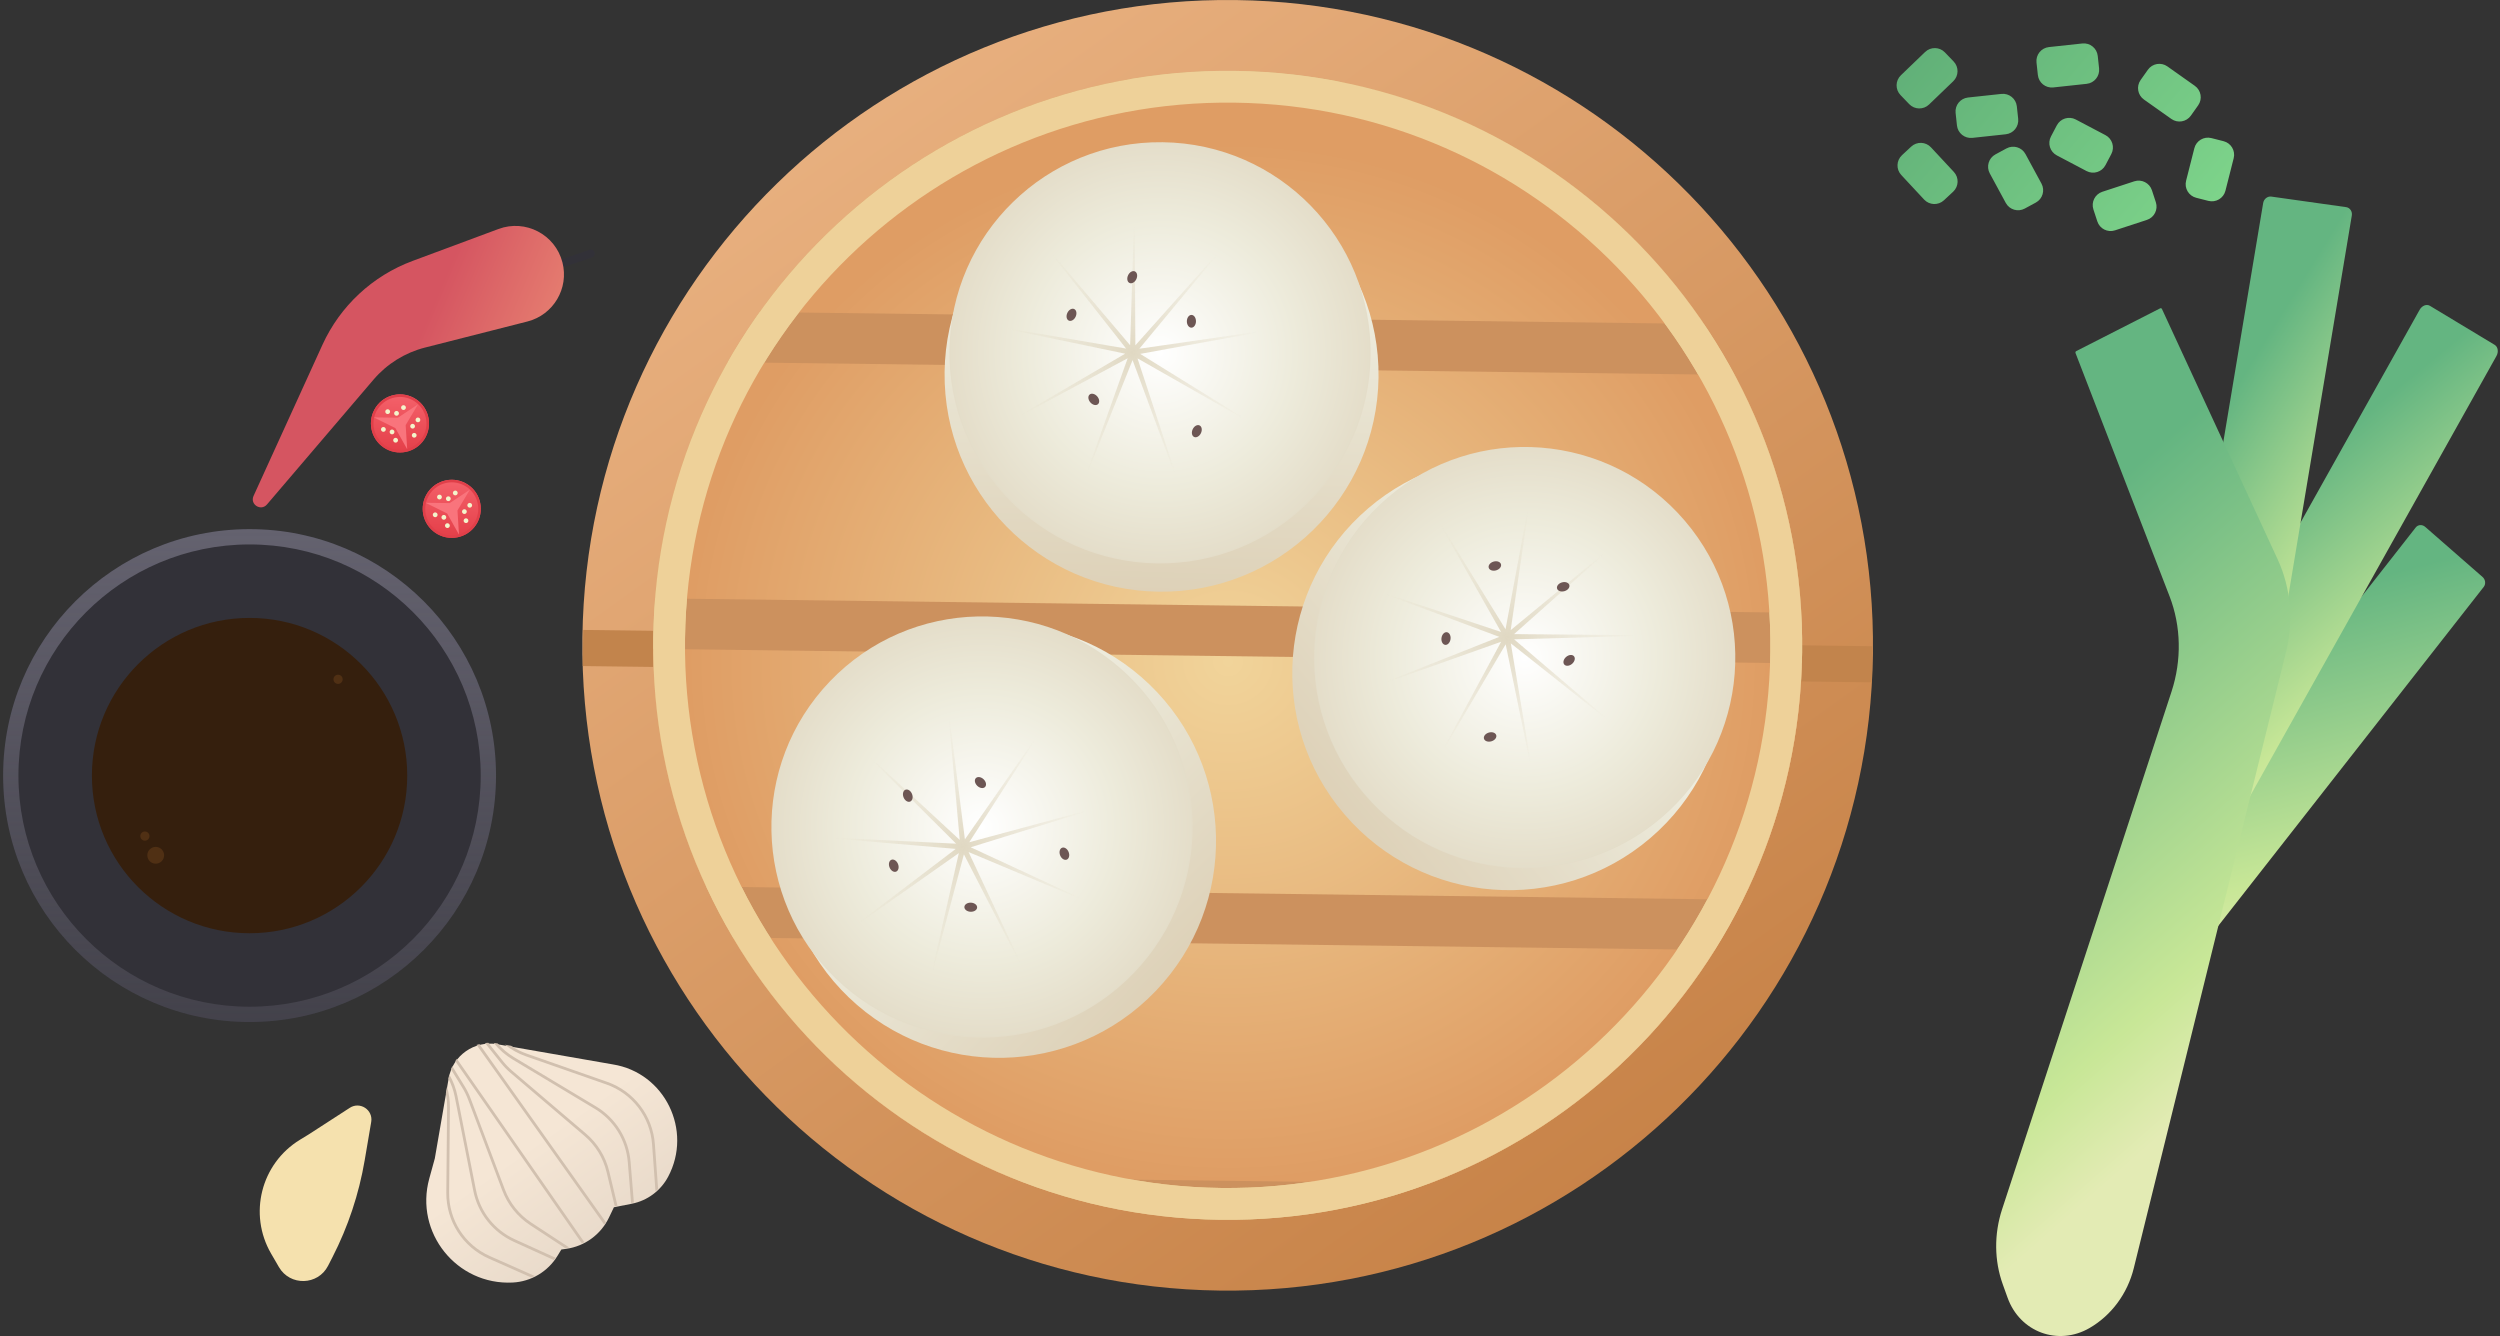 <svg width="683" height="365" viewBox="0 0 683 365" fill="none" xmlns="http://www.w3.org/2000/svg">
<rect x="0" y="0" width="683" height="365" fill="#333333" stroke="none"/>
<path d="M511.688 178.53C510.457 275.89 430.533 353.817 333.171 352.585C235.811 351.354 157.884 271.43 159.116 174.07C160.348 76.71 240.272 -1.217 337.632 0.014C434.992 1.246 512.92 81.17 511.688 178.53Z" fill="url(#paint0_linear_3683_1140)"/>
<path fill-rule="evenodd" clip-rule="evenodd" d="M159.338 172.098L511.516 176.554L511.389 186.424L159.213 181.969L159.338 172.098Z" fill="#C2844C"/>
<path d="M492.341 178.286C491.244 264.961 420.093 334.337 333.416 333.24C246.741 332.143 177.366 260.99 178.462 174.315C179.559 87.639 250.712 18.264 337.387 19.361C424.062 20.457 493.439 91.61 492.341 178.286Z" fill="#CC915E"/>
<path fill-rule="evenodd" clip-rule="evenodd" d="M333.526 324.554C415.404 325.59 482.62 260.054 483.656 178.176C484.693 96.298 419.156 29.082 337.278 28.046C255.399 27.011 188.184 92.546 187.148 174.425C186.112 256.303 251.648 323.518 333.526 324.554ZM333.416 333.24C420.093 334.337 491.244 264.961 492.341 178.286C493.439 91.61 424.062 20.457 337.387 19.361C250.712 18.264 179.559 87.639 178.462 174.315C177.366 260.99 246.741 332.143 333.416 333.24Z" fill="#E8CA8F"/>
<path fill-rule="evenodd" clip-rule="evenodd" d="M473.918 102.433C484.377 122.009 490.806 144.046 492.106 167.424L178.967 163.462C180.859 140.125 187.843 118.257 198.796 98.952L473.918 102.433ZM366.826 22.497C407.823 30.826 442.937 55.106 465.52 88.506L207.545 85.242C230.962 52.424 266.682 29.041 307.874 21.751L366.826 22.497ZM476.166 245.803C485.83 226.258 491.555 204.397 492.274 181.246L178.45 177.276C178.586 200.438 183.752 222.437 192.922 242.219L476.166 245.803ZM468.495 259.527L200.241 256.133C217.673 285.582 244.467 308.873 276.58 321.859L390.518 323.301C422.948 311.132 450.326 288.526 468.495 259.527Z" fill="url(#paint1_radial_3683_1140)"/>
<path fill-rule="evenodd" clip-rule="evenodd" d="M333.526 324.554C415.404 325.59 482.62 260.054 483.656 178.176C484.693 96.298 419.156 29.082 337.278 28.046C255.399 27.011 188.184 92.546 187.148 174.425C186.112 256.303 251.648 323.518 333.526 324.554ZM333.416 333.24C420.093 334.337 491.244 264.961 492.341 178.286C493.439 91.61 424.062 20.457 337.387 19.361C250.712 18.264 179.559 87.639 178.462 174.315C177.366 260.99 246.741 332.143 333.416 333.24Z" fill="#EED199"/>
<path d="M316.589 161.648C349.326 162.063 376.201 135.859 376.615 103.122C377.03 70.385 350.826 43.51 318.089 43.096C285.351 42.681 258.477 68.885 258.063 101.622C257.648 134.359 283.852 161.234 316.589 161.648Z" fill="url(#paint2_linear_3683_1140)"/>
<path d="M316.19 153.921C347.964 154.323 374.048 128.89 374.45 97.116C374.852 65.341 349.42 39.257 317.645 38.855C285.871 38.453 259.786 63.885 259.384 95.66C258.982 127.434 284.415 153.519 316.19 153.921Z" fill="url(#paint3_radial_3683_1140)"/>
<path d="M309.961 55.447L310.181 94.344L336.095 65.336L311.261 95.274L349.759 89.709L311.491 96.681L344.559 117.164L310.763 97.906L322.929 134.852L309.418 98.376L294.988 134.499L308.085 97.872L273.812 116.268L307.388 96.629L269.309 88.691L307.653 95.228L283.585 64.671L308.756 94.326L309.961 55.447Z" fill="url(#paint4_radial_3683_1140)"/>
<path fill-rule="evenodd" clip-rule="evenodd" d="M310.447 76.261C310.035 77.131 309.197 77.599 308.575 77.305C307.954 77.011 307.783 76.067 308.195 75.196C308.606 74.326 309.444 73.858 310.066 74.152C310.688 74.446 310.858 75.39 310.447 76.261ZM291.986 87.584C292.608 87.878 293.446 87.411 293.857 86.54C294.269 85.67 294.098 84.725 293.476 84.432C292.855 84.138 292.017 84.605 291.605 85.476C291.194 86.346 291.364 87.29 291.986 87.584ZM326.74 87.794C326.727 88.757 326.16 89.531 325.472 89.522C324.785 89.513 324.237 88.726 324.249 87.763C324.261 86.8 324.829 86.026 325.517 86.035C326.204 86.044 326.752 86.831 326.74 87.794ZM299.763 108.298C300.392 109.027 300.48 109.983 299.96 110.432C299.439 110.882 298.507 110.655 297.878 109.926C297.248 109.198 297.16 108.243 297.68 107.793C298.201 107.344 299.133 107.57 299.763 108.298ZM326.227 119.376C326.849 119.67 327.687 119.203 328.098 118.332C328.51 117.461 328.339 116.517 327.718 116.224C327.096 115.929 326.258 116.397 325.846 117.268C325.435 118.138 325.605 119.082 326.227 119.376Z" fill="#6D5654"/>
<path d="M367.297 222.464C388.587 247.336 426.009 250.24 450.881 228.95C475.754 207.66 478.658 170.238 457.368 145.365C436.077 120.493 398.655 117.589 373.783 138.879C348.91 160.169 346.006 197.591 367.297 222.464Z" fill="url(#paint5_linear_3683_1140)"/>
<path d="M372.838 217.064C393.502 241.205 429.824 244.024 453.965 223.36C478.106 202.696 480.924 166.374 460.26 142.233C439.596 118.092 403.275 115.274 379.134 135.938C354.993 156.602 352.174 192.923 372.838 217.064Z" fill="url(#paint6_radial_3683_1140)"/>
<path d="M442.724 147.409L413.644 173.24L452.541 173.571L413.656 174.665L443.241 199.921L412.753 175.766L419.182 214.129L411.35 176.027L391.616 209.547L410.111 175.327L373.447 188.319L409.61 173.993L373.172 160.378L410.084 172.649L390.92 138.798L411.312 171.924L418.39 133.676L412.715 172.158L442.724 147.409Z" fill="url(#paint7_radial_3683_1140)"/>
<path fill-rule="evenodd" clip-rule="evenodd" d="M427.408 161.506C426.483 161.771 425.576 161.45 425.389 160.789C425.198 160.128 425.794 159.377 426.72 159.112C427.645 158.846 428.552 159.168 428.739 159.828C428.93 160.49 428.334 161.241 427.408 161.506ZM406.719 155.107C406.906 155.768 407.812 156.089 408.738 155.824C409.663 155.559 410.26 154.807 410.069 154.146C409.881 153.485 408.975 153.164 408.05 153.429C407.124 153.695 406.528 154.446 406.719 155.107ZM429.492 181.36C428.758 181.986 427.806 182.07 427.358 181.548C426.911 181.025 427.14 180.094 427.871 179.468C428.601 178.841 429.557 178.758 430.005 179.28C430.452 179.802 430.223 180.734 429.492 181.36ZM396.282 174.618C396.152 175.572 395.491 176.269 394.81 176.174C394.129 176.079 393.686 175.23 393.816 174.276C393.949 173.322 394.607 172.626 395.288 172.72C395.969 172.815 396.416 173.664 396.282 174.618ZM405.422 201.814C405.61 202.475 406.516 202.796 407.442 202.53C408.367 202.265 408.964 201.514 408.772 200.853C408.585 200.192 407.682 199.871 406.753 200.136C405.828 200.402 405.231 201.153 405.422 201.814Z" fill="#6D5654"/>
<path d="M315.712 270.771C338.382 247.149 337.611 209.623 313.989 186.953C290.367 164.283 252.84 165.054 230.171 188.676C207.501 212.298 208.272 249.825 231.894 272.495C255.516 295.164 293.042 294.393 315.712 270.771Z" fill="url(#paint8_linear_3683_1140)"/>
<path d="M309.797 265.784C331.8 242.857 331.051 206.434 308.124 184.431C285.197 162.427 248.774 163.176 226.771 186.103C204.768 209.03 205.517 245.453 228.444 267.457C251.371 289.46 287.794 288.711 309.797 265.784Z" fill="url(#paint9_radial_3683_1140)"/>
<path d="M233.64 203.05L262.194 229.465L258.717 190.723L263.611 229.312L285.85 197.399L264.795 230.105L302.344 219.953L265.192 231.474L300.482 247.834L264.616 232.777L281.134 267.994L263.337 233.406L253.353 271.001L261.953 233.066L230.14 255.448L261.112 231.915L222.354 228.612L261.207 230.493L233.64 203.05Z" fill="url(#paint10_radial_3683_1140)"/>
<path fill-rule="evenodd" clip-rule="evenodd" d="M249.165 216.915C249.52 217.81 249.289 218.742 248.65 218.995C248.01 219.248 247.204 218.727 246.849 217.832C246.495 216.937 246.726 216.006 247.365 215.753C248.005 215.499 248.811 216.02 249.165 216.915ZM244.821 238.131C245.461 237.878 245.692 236.947 245.337 236.051C244.983 235.156 244.177 234.636 243.538 234.889C242.898 235.142 242.667 236.073 243.022 236.969C243.376 237.864 244.182 238.384 244.821 238.131ZM268.721 212.898C269.415 213.565 269.592 214.508 269.116 215.004C268.64 215.5 267.69 215.362 266.996 214.695C266.301 214.028 266.124 213.086 266.6 212.589C267.077 212.093 268.026 212.231 268.721 212.898ZM265.26 246.606C266.222 246.645 266.98 247.233 266.953 247.921C266.925 248.608 266.123 249.134 265.161 249.095C264.199 249.057 263.441 248.469 263.468 247.781C263.496 247.094 264.298 246.568 265.26 246.606ZM291.432 234.851C292.071 234.597 292.302 233.667 291.947 232.771C291.593 231.876 290.787 231.355 290.148 231.609C289.508 231.862 289.277 232.793 289.632 233.688C289.986 234.584 290.792 235.104 291.432 234.851Z" fill="#6D5654"/>
<path d="M135.514 211.889C135.514 249.074 105.37 279.219 68.185 279.219C30.999 279.219 0.854 249.074 0.854 211.889C0.854 174.703 30.999 144.559 68.185 144.559C105.37 144.559 135.514 174.703 135.514 211.889Z" fill="#323138"/>
<path fill-rule="evenodd" clip-rule="evenodd" d="M68.185 275.037C103.06 275.037 131.332 246.765 131.332 211.889C131.332 177.013 103.06 148.741 68.185 148.741C33.309 148.741 5.036 177.013 5.036 211.889C5.036 246.765 33.309 275.037 68.185 275.037ZM68.185 279.219C105.37 279.219 135.514 249.074 135.514 211.889C135.514 174.703 105.37 144.559 68.185 144.559C30.999 144.559 0.854 174.703 0.854 211.889C0.854 249.074 30.999 279.219 68.185 279.219Z" fill="url(#paint11_linear_3683_1140)"/>
<path d="M68.183 254.963C91.972 254.963 111.257 235.678 111.257 211.889C111.257 188.1 91.972 168.814 68.183 168.814C44.394 168.814 25.108 188.1 25.108 211.889C25.108 235.678 44.394 254.963 68.183 254.963Z" fill="#351F0D"/>
<path d="M42.54 235.96C43.807 235.96 44.834 234.932 44.834 233.665C44.834 232.398 43.807 231.37 42.54 231.37C41.272 231.37 40.245 232.398 40.245 233.665C40.245 234.932 41.272 235.96 42.54 235.96Z" fill="#503014"/>
<path d="M39.587 229.673C40.279 229.673 40.841 229.111 40.841 228.418C40.841 227.725 40.279 227.164 39.587 227.164C38.894 227.164 38.332 227.725 38.332 228.418C38.332 229.111 38.894 229.673 39.587 229.673Z" fill="#503014"/>
<path d="M92.362 186.841C93.055 186.841 93.617 186.279 93.617 185.586C93.617 184.893 93.055 184.332 92.362 184.332C91.669 184.332 91.107 184.893 91.107 185.586C91.107 186.279 91.669 186.841 92.362 186.841Z" fill="#503014"/>
<path fill-rule="evenodd" clip-rule="evenodd" d="M599.624 23.446C601.349 24.666 601.758 27.053 600.538 28.777L598.55 31.586C597.33 33.31 594.943 33.719 593.219 32.498L585.727 27.195C584.002 25.976 583.593 23.589 584.813 21.865L586.802 19.055C588.022 17.331 590.412 16.923 592.133 18.143L599.624 23.446ZM573.103 15.27C572.877 13.17 570.988 11.651 568.889 11.878L559.764 12.861C557.664 13.088 556.146 14.973 556.372 17.073L556.743 20.495C556.968 22.595 558.854 24.114 560.953 23.888L570.078 22.904C572.177 22.678 573.696 20.792 573.47 18.692L573.103 15.27ZM576.812 42.083C577.795 40.214 577.08 37.902 575.21 36.917L567.091 32.64C565.221 31.656 562.907 32.373 561.924 34.242L560.322 37.287C559.335 39.156 560.054 41.468 561.921 42.453L570.043 46.73C571.91 47.714 574.223 46.997 575.21 45.128L576.812 42.083ZM546.788 25.656C548.887 25.43 550.773 26.949 550.998 29.049L551.369 32.471C551.595 34.571 550.077 36.456 547.977 36.683L538.849 37.666C536.749 37.893 534.864 36.374 534.638 34.274L534.271 30.852C534.042 28.752 535.56 26.866 537.663 26.64L546.788 25.656ZM587.907 51.981C587.253 49.974 585.092 48.879 583.084 49.536L574.361 52.391C572.353 53.048 571.26 55.208 571.917 57.215L572.988 60.486C573.642 62.494 575.803 63.589 577.811 62.932L586.534 60.077C588.542 59.42 589.635 57.26 588.978 55.252L587.907 51.981ZM531.345 14.311C529.881 12.788 527.46 12.74 525.938 14.204L519.322 20.565C517.8 22.029 517.75 24.45 519.215 25.973L521.601 28.454C523.066 29.977 525.487 30.024 527.009 28.56L533.625 22.199C535.147 20.735 535.196 18.314 533.732 16.792L531.345 14.311ZM519.421 47.806C517.983 46.26 518.071 43.84 519.616 42.401L522.136 40.056C523.682 38.617 526.102 38.704 527.54 40.25L533.793 46.969C535.235 48.515 535.147 50.935 533.602 52.373L531.082 54.718C529.533 56.157 527.116 56.07 525.674 54.524L519.421 47.806ZM604.145 37.725C602.099 37.206 600.018 38.444 599.498 40.491L597.238 49.386C596.718 51.433 597.957 53.514 600.003 54.034L603.338 54.882C605.384 55.402 607.468 54.164 607.988 52.117L610.244 43.221C610.765 41.174 609.529 39.093 607.48 38.573L604.145 37.725ZM557.729 50.157C558.735 52.015 558.047 54.336 556.188 55.342L553.163 56.98C551.304 57.986 548.983 57.296 547.977 55.439L543.606 47.368C542.6 45.51 543.293 43.189 545.147 42.184L548.176 40.545C550.035 39.539 552.352 40.229 553.358 42.087L557.729 50.157Z" fill="url(#paint12_linear_3683_1140)"/>
<path d="M659.975 144.106C660.598 143.31 661.753 143.233 662.556 143.933L678.236 157.631C679.035 158.331 679.18 159.545 678.557 160.34L605.111 254.119C604.488 254.915 603.333 254.992 602.53 254.292L586.85 240.594C586.047 239.894 585.906 238.68 586.529 237.884L659.975 144.106Z" fill="url(#paint13_linear_3683_1140)"/>
<path d="M661.046 84.636C661.688 83.489 662.942 83.001 663.849 83.546L681.544 94.213C682.45 94.759 682.664 96.131 682.022 97.278L606.389 232.382C605.746 233.529 604.492 234.017 603.586 233.471L585.891 222.804C584.984 222.259 584.77 220.887 585.413 219.74L661.046 84.636Z" fill="url(#paint14_linear_3683_1140)"/>
<path d="M618.297 55.473C618.485 54.351 619.483 53.562 620.531 53.709L640.96 56.589C642.004 56.737 642.7 57.765 642.513 58.887L620.473 190.985C620.286 192.107 619.288 192.896 618.24 192.749L597.811 189.869C596.767 189.721 596.071 188.693 596.258 187.571L618.297 55.473Z" fill="url(#paint15_linear_3683_1140)"/>
<path d="M590.146 84.24L567.235 95.919C567.044 96.016 566.952 96.255 567.032 96.457L592.724 162.911C595.887 171.087 596.074 180.353 593.256 188.964L546.963 330.404C544.756 337.145 544.825 344.39 547.15 350.86L548.477 354.551C551.854 363.936 562.241 367.783 570.838 362.831C576.815 359.385 581.228 353.427 582.945 346.481L624.527 178.187C626.653 169.59 625.854 160.609 622.278 152.868L590.644 84.414C590.556 84.22 590.334 84.144 590.146 84.24Z" fill="url(#paint16_linear_3683_1140)"/>
<path d="M102.265 111.956C104.323 108.087 109.129 106.618 112.999 108.677C116.868 110.735 118.337 115.54 116.278 119.41C114.22 123.28 109.415 124.748 105.545 122.69C101.675 120.631 100.207 115.826 102.265 111.956Z" fill="url(#paint17_linear_3683_1140)"/>
<path fill-rule="evenodd" clip-rule="evenodd" d="M112.671 109.293C109.141 107.415 104.758 108.755 102.881 112.284C101.004 115.813 102.343 120.197 105.872 122.074C109.402 123.951 113.785 122.612 115.662 119.082C117.54 115.553 116.2 111.17 112.671 109.293ZM112.999 108.677C109.129 106.618 104.323 108.087 102.265 111.956C100.207 115.826 101.675 120.631 105.545 122.69C109.415 124.748 114.22 123.28 116.278 119.41C118.337 115.54 116.868 110.735 112.999 108.677Z" fill="#E03F49"/>
<path d="M102.101 114.027L108.706 114.115L114.206 110.457L110.827 116.133L111.245 122.725L108.019 116.961L102.101 114.027Z" fill="#F9747C"/>
<path d="M113.354 116.595C113.438 116.246 113.224 115.895 112.875 115.811C112.527 115.727 112.176 115.941 112.092 116.29C112.008 116.639 112.222 116.989 112.571 117.073C112.919 117.158 113.27 116.943 113.354 116.595Z" fill="#F3F4CB"/>
<path d="M106.673 118.498C106.944 118.738 107.359 118.714 107.599 118.443C107.839 118.172 107.814 117.757 107.543 117.517C107.272 117.276 106.858 117.301 106.618 117.572C106.377 117.843 106.402 118.258 106.673 118.498Z" fill="#F3F4CB"/>
<path d="M108.172 112.288C108.523 112.198 108.88 112.409 108.97 112.76C109.061 113.111 108.849 113.468 108.498 113.558C108.148 113.649 107.79 113.437 107.7 113.086C107.61 112.736 107.821 112.378 108.172 112.288Z" fill="#F3F4CB"/>
<path d="M113.796 119.076C113.88 118.728 113.665 118.377 113.317 118.293C112.968 118.209 112.617 118.423 112.533 118.771C112.449 119.12 112.663 119.471 113.012 119.555C113.361 119.639 113.711 119.425 113.796 119.076Z" fill="#F3F4CB"/>
<path d="M104.309 117.804C104.58 118.045 104.994 118.02 105.235 117.749C105.475 117.478 105.45 117.063 105.179 116.823C104.908 116.582 104.494 116.607 104.253 116.878C104.013 117.149 104.038 117.564 104.309 117.804Z" fill="#F3F4CB"/>
<path d="M105.75 111.827C106.101 111.737 106.458 111.948 106.548 112.299C106.639 112.65 106.427 113.008 106.077 113.098C105.726 113.188 105.368 112.977 105.278 112.626C105.188 112.275 105.399 111.918 105.75 111.827Z" fill="#F3F4CB"/>
<path d="M114.811 114.868C114.895 114.519 114.681 114.169 114.332 114.084C113.984 114 113.633 114.215 113.549 114.563C113.465 114.912 113.679 115.263 114.028 115.347C114.376 115.431 114.727 115.217 114.811 114.868Z" fill="#F3F4CB"/>
<path d="M107.646 120.763C107.917 121.003 108.331 120.978 108.572 120.707C108.812 120.436 108.787 120.022 108.516 119.781C108.245 119.541 107.831 119.566 107.59 119.837C107.35 120.108 107.375 120.522 107.646 120.763Z" fill="#F3F4CB"/>
<path d="M110.07 110.717C110.421 110.626 110.779 110.838 110.869 111.188C110.959 111.539 110.748 111.897 110.397 111.987C110.046 112.077 109.689 111.866 109.598 111.515C109.508 111.164 109.719 110.807 110.07 110.717Z" fill="#F3F4CB"/>
<path d="M116.413 135.285C118.472 131.415 123.277 129.947 127.147 132.005C131.017 134.063 132.485 138.869 130.426 142.738C128.368 146.608 123.563 148.077 119.693 146.018C115.824 143.96 114.355 139.154 116.413 135.285Z" fill="url(#paint18_linear_3683_1140)"/>
<path fill-rule="evenodd" clip-rule="evenodd" d="M126.819 132.621C123.29 130.744 118.907 132.083 117.03 135.612C115.152 139.142 116.491 143.525 120.021 145.402C123.55 147.28 127.933 145.94 129.811 142.411C131.688 138.881 130.349 134.498 126.819 132.621ZM127.147 132.005C123.277 129.947 118.472 131.415 116.413 135.285C114.355 139.154 115.824 143.96 119.693 146.018C123.563 148.077 128.368 146.608 130.426 142.738C132.485 138.869 131.017 134.063 127.147 132.005Z" fill="#E03F49"/>
<path d="M116.251 137.355L122.856 137.443L128.357 133.785L124.978 139.461L125.396 146.054L122.169 140.29L116.251 137.355Z" fill="#F9747C"/>
<path d="M127.506 139.923C127.59 139.574 127.375 139.223 127.027 139.139C126.678 139.055 126.327 139.27 126.243 139.618C126.159 139.967 126.373 140.318 126.722 140.402C127.071 140.486 127.421 140.271 127.506 139.923Z" fill="#F3F4CB"/>
<path d="M120.824 141.827C121.095 142.067 121.509 142.042 121.749 141.771C121.99 141.5 121.965 141.085 121.694 140.845C121.423 140.605 121.008 140.63 120.768 140.901C120.528 141.172 120.553 141.586 120.824 141.827Z" fill="#F3F4CB"/>
<path d="M122.322 135.616C122.673 135.526 123.03 135.737 123.121 136.088C123.211 136.439 123 136.796 122.649 136.887C122.298 136.977 121.941 136.766 121.85 136.415C121.76 136.064 121.971 135.706 122.322 135.616Z" fill="#F3F4CB"/>
<path d="M127.944 142.404C128.028 142.056 127.814 141.705 127.465 141.621C127.117 141.537 126.766 141.751 126.682 142.1C126.598 142.448 126.812 142.799 127.16 142.883C127.509 142.967 127.86 142.753 127.944 142.404Z" fill="#F3F4CB"/>
<path d="M118.457 141.132C118.728 141.373 119.143 141.348 119.383 141.077C119.624 140.806 119.599 140.391 119.328 140.151C119.057 139.911 118.642 139.935 118.402 140.206C118.161 140.478 118.186 140.892 118.457 141.132Z" fill="#F3F4CB"/>
<path d="M119.9 135.156C120.251 135.065 120.609 135.277 120.699 135.628C120.789 135.978 120.578 136.336 120.227 136.426C119.876 136.516 119.519 136.305 119.428 135.954C119.338 135.603 119.549 135.246 119.9 135.156Z" fill="#F3F4CB"/>
<path d="M128.962 138.196C129.046 137.848 128.831 137.497 128.483 137.413C128.134 137.328 127.783 137.543 127.699 137.891C127.615 138.24 127.829 138.591 128.178 138.675C128.527 138.759 128.877 138.545 128.962 138.196Z" fill="#F3F4CB"/>
<path d="M121.796 144.091C122.067 144.331 122.482 144.306 122.722 144.035C122.962 143.764 122.938 143.35 122.667 143.109C122.395 142.869 121.981 142.894 121.741 143.165C121.5 143.436 121.525 143.851 121.796 144.091Z" fill="#F3F4CB"/>
<path d="M124.221 134.045C124.571 133.954 124.929 134.166 125.019 134.517C125.109 134.867 124.898 135.225 124.547 135.315C124.196 135.405 123.839 135.194 123.749 134.843C123.658 134.492 123.87 134.135 124.221 134.045Z" fill="#F3F4CB"/>
<path fill-rule="evenodd" clip-rule="evenodd" d="M162.429 68.933C162.234 68.36 161.611 68.054 161.038 68.25L148.376 72.57C147.803 72.766 147.497 73.389 147.693 73.962C147.888 74.534 148.511 74.84 149.084 74.645L161.746 70.324C162.319 70.129 162.625 69.506 162.429 68.933Z" fill="#323138"/>
<path d="M72.932 137.824L102.045 103.715C105.721 99.409 110.639 96.347 116.126 94.95L144.088 87.832C151.197 86.022 155.485 78.784 153.657 71.68C151.697 64.061 143.571 59.815 136.197 62.556L112.708 71.289C101.784 75.35 92.927 83.593 88.093 94.198L69.27 135.491C68.216 137.804 71.282 139.757 72.932 137.824Z" fill="url(#paint19_linear_3683_1140)"/>
<path d="M167.425 290.795L135.847 285.286C129.598 284.196 123.651 288.383 122.57 294.633L118.79 316.493L117.277 321.987C113.215 336.739 124.767 351.147 140.049 350.391C145.09 350.141 149.68 347.411 152.306 343.1L153.36 341.368L154.702 341.18C159.786 340.467 164.174 337.25 166.384 332.616L167.715 329.826L172.656 328.847C176.871 328.012 180.506 325.294 182.526 321.502C189.292 308.805 181.63 293.073 167.425 290.795Z" fill="url(#paint20_linear_3683_1140)"/>
<path fill-rule="evenodd" clip-rule="evenodd" d="M122.51 294.688L122.56 294.397C122.612 294.1 122.674 293.809 122.746 293.523C123.809 295.368 124.563 297.379 124.977 299.475L130.041 325.136C131.211 331.064 135.167 336.064 140.667 338.565L151.798 343.628C151.649 343.842 151.495 344.053 151.336 344.258L140.351 339.262C134.626 336.658 130.509 331.454 129.291 325.284L124.227 299.623C123.887 297.902 123.308 296.242 122.51 294.688ZM145.127 349.008C145.443 348.877 145.753 348.736 146.058 348.585L133.829 343.151C127.004 340.119 122.631 333.323 122.7 325.855L122.913 302.563C122.931 300.636 122.663 298.729 122.127 296.9L121.801 298.788C122.042 300.023 122.16 301.285 122.148 302.555L121.935 325.848C121.864 333.621 126.415 340.694 133.518 343.85L145.127 349.008ZM154.396 340.985L144.766 334.665C141.312 332.398 138.667 329.093 137.212 325.226L127.868 300.39C127.449 299.273 126.923 298.2 126.299 297.183L123.196 292.129C123.31 291.839 123.435 291.555 123.571 291.279L126.951 296.783C127.6 297.841 128.147 298.958 128.584 300.121L137.928 324.957C139.326 328.672 141.867 331.848 145.185 334.026L155.516 340.805C155.243 340.859 154.969 340.905 154.692 340.944L154.396 340.985ZM158.958 339.693L124.363 289.918C124.515 289.694 124.674 289.476 124.84 289.265L159.652 339.353C159.423 339.472 159.192 339.586 158.958 339.693ZM165.085 334.587L130.206 285.476C130.461 285.39 130.719 285.313 130.98 285.244L165.538 333.904C165.393 334.136 165.242 334.364 165.085 334.587ZM167.945 329.542L165.71 320.201C164.786 316.34 162.66 312.873 159.639 310.299L139.441 293.088C138.496 292.283 137.63 291.39 136.855 290.42L132.49 284.958C132.794 284.922 133.101 284.898 133.411 284.885L137.452 289.943C138.197 290.874 139.029 291.733 139.937 292.506L160.135 309.717C163.279 312.396 165.492 316.005 166.454 320.023L168.696 329.393L167.945 329.542ZM172.419 328.656L171.512 317.49C171.024 311.468 167.661 306.05 162.481 302.94L140.057 289.476C138.063 288.279 136.301 286.735 134.853 284.921C135.179 284.949 135.508 284.992 135.837 285.049L135.976 285.074C137.261 286.546 138.77 287.811 140.451 288.82L162.875 302.284C168.266 305.522 171.766 311.16 172.275 317.428L173.173 328.496C172.999 328.537 172.823 328.576 172.647 328.611L172.419 328.656ZM179.079 325.513L178.145 312.611C177.606 305.162 172.696 298.745 165.647 296.277L143.661 288.581C141.577 287.851 139.645 286.778 137.938 285.416L139.632 285.711C140.954 286.603 142.392 287.326 143.914 287.859L165.899 295.556C173.236 298.124 178.347 304.803 178.908 312.556L179.799 324.864C179.566 325.088 179.326 325.305 179.079 325.513Z" fill="#D1C0AF"/>
<path d="M95.567 302.653L84.337 309.922L81.938 311.389C71.304 317.892 67.806 331.695 74.06 342.477L76.201 346.168C79.238 351.404 86.866 351.205 89.625 345.817L90.844 343.436C95.103 335.119 98.067 326.201 99.633 316.989L101.416 306.504C101.974 303.222 98.362 300.843 95.567 302.653Z" fill="#F5E1AE"/>
<defs>
<linearGradient id="paint0_linear_3683_1140" x1="483.381" y1="387.065" x2="208.47" y2="2.921" gradientUnits="userSpaceOnUse">
<stop stop-color="#C0793C"/>
<stop offset="1" stop-color="#EBB484"/>
</linearGradient>
<radialGradient id="paint1_radial_3683_1140" cx="0" cy="0" r="1" gradientUnits="userSpaceOnUse" gradientTransform="translate(335.54 180.843) rotate(90.725) scale(141.75 148.058)">
<stop stop-color="#F1D49A"/>
<stop offset="1" stop-color="#DF9D64"/>
</radialGradient>
<linearGradient id="paint2_linear_3683_1140" x1="324.155" y1="233.052" x2="328.958" y2="80.129" gradientUnits="userSpaceOnUse">
<stop stop-color="#CFB996"/>
<stop offset="1" stop-color="#EEEDDF"/>
</linearGradient>
<radialGradient id="paint3_radial_3683_1140" cx="0" cy="0" r="1" gradientUnits="userSpaceOnUse" gradientTransform="translate(316.917 96.388) rotate(90.725) scale(65.632)">
<stop stop-color="white"/>
<stop offset="0.565" stop-color="#EDEBDB"/>
<stop offset="0.951" stop-color="#E2DAC5"/>
</radialGradient>
<radialGradient id="paint4_radial_3683_1140" cx="0" cy="0" r="1" gradientUnits="userSpaceOnUse" gradientTransform="translate(309.444 96.293) rotate(86.248) scale(35.103)">
<stop stop-color="#E0D8C2"/>
<stop offset="1" stop-color="#E0D8C2" stop-opacity="0"/>
</radialGradient>
<linearGradient id="paint5_linear_3683_1140" x1="318.637" y1="275.266" x2="436.713" y2="177.971" gradientUnits="userSpaceOnUse">
<stop stop-color="#CFB996"/>
<stop offset="1" stop-color="#EEEDDF"/>
</linearGradient>
<radialGradient id="paint6_radial_3683_1140" cx="0" cy="0" r="1" gradientUnits="userSpaceOnUse" gradientTransform="translate(416.55 179.649) rotate(139.437) scale(65.632)">
<stop stop-color="white"/>
<stop offset="0.565" stop-color="#EDEBDB"/>
<stop offset="0.951" stop-color="#E2DAC5"/>
</radialGradient>
<radialGradient id="paint7_radial_3683_1140" cx="0" cy="0" r="1" gradientUnits="userSpaceOnUse" gradientTransform="translate(411.694 173.972) rotate(134.961) scale(35.103)">
<stop stop-color="#E0D8C2"/>
<stop offset="1" stop-color="#E0D8C2" stop-opacity="0"/>
</radialGradient>
<linearGradient id="paint8_linear_3683_1140" x1="373.02" y1="314.032" x2="264.639" y2="206.042" gradientUnits="userSpaceOnUse">
<stop stop-color="#CFB996"/>
<stop offset="1" stop-color="#EEEDDF"/>
</linearGradient>
<radialGradient id="paint9_radial_3683_1140" cx="0" cy="0" r="1" gradientUnits="userSpaceOnUse" gradientTransform="translate(268.284 225.944) rotate(43.822) scale(65.632)">
<stop stop-color="white"/>
<stop offset="0.565" stop-color="#EDEBDB"/>
<stop offset="0.951" stop-color="#E2DAC5"/>
</radialGradient>
<radialGradient id="paint10_radial_3683_1140" cx="0" cy="0" r="1" gradientUnits="userSpaceOnUse" gradientTransform="translate(263.113 231.335) rotate(39.345) scale(35.103)">
<stop stop-color="#E0D8C2"/>
<stop offset="1" stop-color="#E0D8C2" stop-opacity="0"/>
</radialGradient>
<linearGradient id="paint11_linear_3683_1140" x1="68.185" y1="144.559" x2="68.185" y2="279.219" gradientUnits="userSpaceOnUse">
<stop stop-color="#64626F"/>
<stop offset="1" stop-color="#64626F" stop-opacity="0.34"/>
</linearGradient>
<linearGradient id="paint12_linear_3683_1140" x1="590.19" y1="88.01" x2="514.614" y2="24.26" gradientUnits="userSpaceOnUse">
<stop stop-color="#80D78C"/>
<stop offset="1" stop-color="#61B078"/>
</linearGradient>
<linearGradient id="paint13_linear_3683_1140" x1="712.413" y1="141.118" x2="737.153" y2="236.597" gradientUnits="userSpaceOnUse">
<stop stop-color="#64B581"/>
<stop offset="0.742" stop-color="#C8E797"/>
<stop offset="0.975" stop-color="#E3EBB4"/>
</linearGradient>
<linearGradient id="paint14_linear_3683_1140" x1="667.478" y1="95.643" x2="715.373" y2="154.166" gradientUnits="userSpaceOnUse">
<stop stop-color="#64B581"/>
<stop offset="0.742" stop-color="#C8E797"/>
<stop offset="0.975" stop-color="#E3EBB4"/>
</linearGradient>
<linearGradient id="paint15_linear_3683_1140" x1="625.376" y1="82.249" x2="676.648" y2="113.814" gradientUnits="userSpaceOnUse">
<stop stop-color="#64B581"/>
<stop offset="0.783" stop-color="#C8E797"/>
<stop offset="0.975" stop-color="#E3EBB4"/>
</linearGradient>
<linearGradient id="paint16_linear_3683_1140" x1="607.968" y1="105.415" x2="704.305" y2="214.748" gradientUnits="userSpaceOnUse">
<stop stop-color="#64B581"/>
<stop offset="0.783" stop-color="#C8E797"/>
<stop offset="0.975" stop-color="#E3EBB4"/>
</linearGradient>
<linearGradient id="paint17_linear_3683_1140" x1="107.011" y1="125.224" x2="107.781" y2="107.838" gradientUnits="userSpaceOnUse">
<stop stop-color="#E23B45"/>
<stop offset="1" stop-color="#F4616A"/>
</linearGradient>
<linearGradient id="paint18_linear_3683_1140" x1="121.159" y1="148.552" x2="121.929" y2="131.166" gradientUnits="userSpaceOnUse">
<stop stop-color="#E23B45"/>
<stop offset="1" stop-color="#F4616A"/>
</linearGradient>
<linearGradient id="paint19_linear_3683_1140" x1="119.041" y1="81.556" x2="159.53" y2="98.784" gradientUnits="userSpaceOnUse">
<stop stop-color="#D55561"/>
<stop offset="1" stop-color="#EB8B75"/>
</linearGradient>
<linearGradient id="paint20_linear_3683_1140" x1="145.513" y1="312.261" x2="178.679" y2="359.45" gradientUnits="userSpaceOnUse">
<stop stop-color="#F5E6D5"/>
<stop offset="1" stop-color="#DFD1C2"/>
</linearGradient>
</defs>
</svg>
